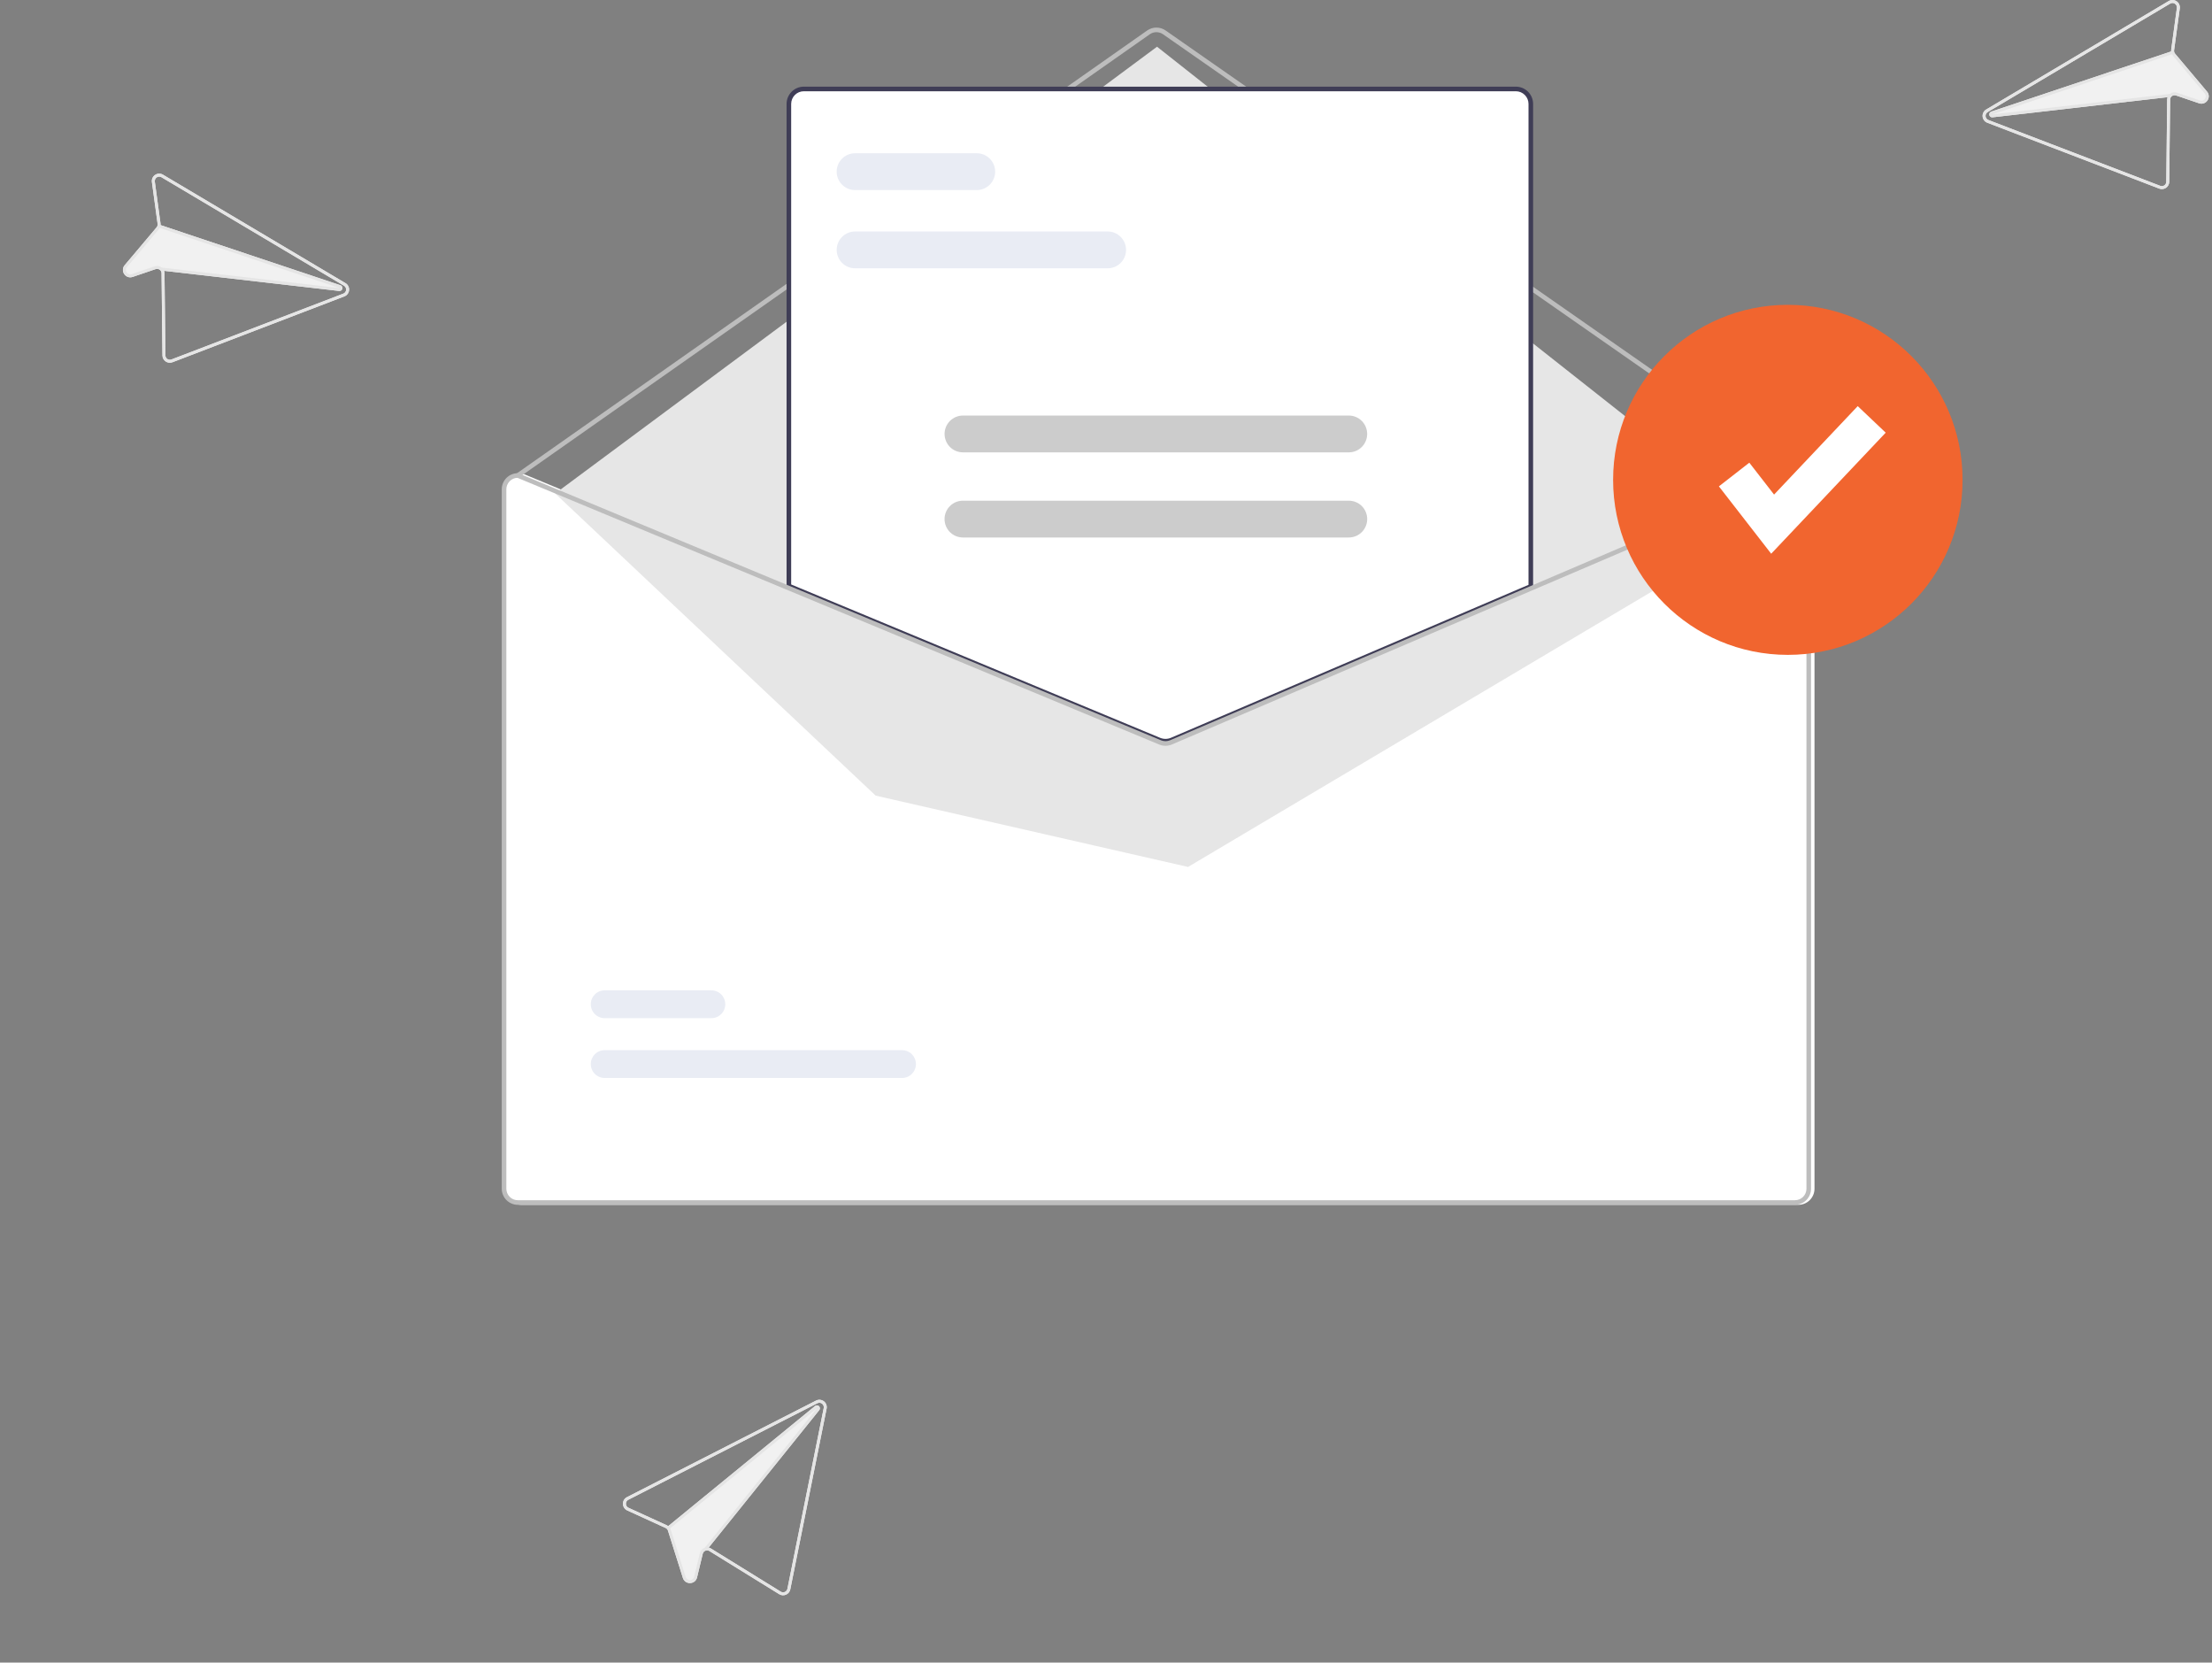 <svg width="354" height="266" viewBox="0 0 354 266" fill="none" xmlns="http://www.w3.org/2000/svg">
<rect x="0" y="0" width="354" height="266" fill="#808080" stroke="none"/>
<g clip-path="url(#clip0_110_326)">
<path d="M287.812 75.705H287.738L245.537 93.75L187.798 118.439C187.573 118.534 187.33 118.583 187.086 118.584C186.841 118.586 186.598 118.539 186.372 118.446L126.802 93.698L83.564 75.734L83.498 75.705H83.425C82.743 75.706 82.088 75.978 81.606 76.461C81.124 76.944 80.852 77.599 80.852 78.282V190.186C80.852 190.869 81.124 191.524 81.606 192.007C82.088 192.491 82.743 192.762 83.425 192.763H287.812C288.494 192.762 289.148 192.491 289.63 192.007C290.113 191.524 290.384 190.869 290.385 190.186V78.282C290.384 77.599 290.113 76.944 289.63 76.461C289.148 75.978 288.494 75.706 287.812 75.705Z" fill="white"/>
<path d="M287.992 76.441C287.917 76.441 287.844 76.418 287.782 76.375L186.119 5.477C185.809 5.262 185.442 5.147 185.065 5.148C184.689 5.148 184.322 5.264 184.013 5.48L83.082 76.375C83.002 76.43 82.903 76.452 82.807 76.435C82.712 76.418 82.626 76.364 82.57 76.284C82.515 76.204 82.493 76.105 82.509 76.009C82.526 75.913 82.58 75.828 82.659 75.772L183.591 4.877C184.023 4.575 184.537 4.413 185.064 4.412C185.591 4.411 186.106 4.572 186.539 4.873L288.203 75.771C288.267 75.816 288.315 75.88 288.34 75.954C288.366 76.028 288.367 76.109 288.343 76.183C288.32 76.258 288.273 76.324 288.21 76.37C288.147 76.416 288.071 76.441 287.992 76.441Z" fill="#BDBDBD"/>
<path d="M88.852 78.955L185.167 7.475L282.215 84.041L190.13 138.704L140.136 127.293L88.852 78.955Z" fill="#E6E6E6"/>
<path d="M144.356 172.468H96.773C96.184 172.469 95.618 172.235 95.2 171.818C94.783 171.401 94.548 170.835 94.547 170.245C94.546 169.655 94.779 169.088 95.196 168.67C95.612 168.252 96.177 168.016 96.767 168.016H144.356C144.945 168.015 145.511 168.248 145.929 168.665C146.346 169.082 146.581 169.648 146.582 170.238C146.583 170.829 146.35 171.395 145.933 171.813C145.517 172.232 144.952 172.467 144.362 172.468H144.356Z" fill="#E9ECF4"/>
<path d="M113.843 162.897H96.772C96.182 162.897 95.617 162.664 95.2 162.247C94.783 161.83 94.548 161.264 94.547 160.674C94.546 160.084 94.779 159.518 95.195 159.1C95.611 158.682 96.176 158.446 96.765 158.445H113.843C114.135 158.444 114.425 158.501 114.695 158.613C114.965 158.724 115.21 158.888 115.417 159.094C115.624 159.3 115.788 159.546 115.9 159.816C116.013 160.086 116.071 160.375 116.071 160.668C116.071 160.96 116.014 161.25 115.903 161.52C115.792 161.79 115.628 162.036 115.422 162.243C115.215 162.45 114.97 162.615 114.701 162.727C114.431 162.839 114.142 162.897 113.85 162.897H113.843Z" fill="#E9ECF4"/>
<path d="M186.52 118.768C186.159 118.769 185.8 118.698 185.466 118.561L126.064 93.88V16.624C126.065 15.941 126.337 15.286 126.819 14.803C127.301 14.32 127.955 14.048 128.638 14.047H242.594C243.277 14.048 243.931 14.32 244.413 14.803C244.895 15.286 245.167 15.941 245.168 16.624V93.934L245.056 93.982L187.607 118.549C187.263 118.694 186.893 118.768 186.52 118.768Z" fill="white"/>
<path d="M186.521 118.952C186.135 118.952 185.753 118.878 185.396 118.732L125.881 94.003V16.624C125.882 15.892 126.172 15.19 126.689 14.673C127.206 14.155 127.907 13.864 128.638 13.863H242.595C243.326 13.864 244.026 14.155 244.543 14.673C245.06 15.19 245.351 15.892 245.352 16.624V94.056L187.679 118.718C187.313 118.873 186.919 118.952 186.521 118.952ZM126.616 93.511L185.676 118.051C186.227 118.275 186.844 118.271 187.392 118.041L244.616 93.57V16.624C244.616 16.087 244.403 15.573 244.024 15.193C243.645 14.814 243.131 14.6 242.595 14.6H128.638C128.102 14.6 127.588 14.814 127.209 15.193C126.83 15.573 126.617 16.087 126.616 16.624L126.616 93.511Z" fill="#3F3D56"/>
<path d="M287.259 75.705H287.185L244.985 93.75L187.245 118.439C187.02 118.534 186.778 118.583 186.533 118.584C186.288 118.586 186.046 118.539 185.819 118.446L126.249 93.698L83.012 75.734L82.946 75.705H82.872C82.19 75.706 81.536 75.978 81.053 76.461C80.571 76.944 80.3 77.599 80.299 78.282V190.186C80.3 190.869 80.571 191.524 81.053 192.007C81.536 192.491 82.19 192.762 82.872 192.763H287.259C287.941 192.762 288.595 192.491 289.078 192.007C289.56 191.524 289.831 190.869 289.832 190.186V78.282C289.831 77.599 289.56 76.944 289.078 76.461C288.595 75.978 287.941 75.706 287.259 75.705ZM289.097 190.186C289.097 190.674 288.903 191.142 288.558 191.488C288.214 191.833 287.746 192.027 287.259 192.027H82.872C82.385 192.027 81.917 191.833 81.573 191.488C81.228 191.142 81.034 190.674 81.034 190.186V78.282C81.035 77.806 81.219 77.349 81.549 77.006C81.878 76.663 82.327 76.46 82.802 76.441L126.249 94.493L185.536 119.127C186.178 119.388 186.897 119.384 187.536 119.116L244.985 94.549L287.333 76.441C287.807 76.462 288.255 76.665 288.583 77.007C288.912 77.35 289.096 77.807 289.097 78.282V190.186Z" fill="#BDBDBD"/>
<path d="M177.273 42.926H136.837C136.058 42.925 135.311 42.614 134.76 42.062C134.21 41.51 133.9 40.761 133.9 39.981C133.9 39.201 134.21 38.452 134.76 37.9C135.311 37.348 136.058 37.037 136.837 37.036H177.273C178.053 37.037 178.799 37.348 179.35 37.9C179.901 38.452 180.21 39.201 180.21 39.981C180.21 40.761 179.901 41.51 179.35 42.062C178.799 42.614 178.053 42.925 177.273 42.926Z" fill="#E9ECF4"/>
<path d="M156.32 30.41H136.837C136.057 30.41 135.309 30.1 134.758 29.548C134.206 28.995 133.896 28.246 133.896 27.465C133.896 26.684 134.206 25.935 134.758 25.383C135.309 24.831 136.057 24.52 136.837 24.52H156.32C157.1 24.52 157.848 24.831 158.4 25.383C158.951 25.935 159.261 26.684 159.261 27.465C159.261 28.246 158.951 28.995 158.4 29.548C157.848 30.1 157.1 30.41 156.32 30.41Z" fill="#E9ECF4"/>
<path d="M215.86 72.374H154.103C153.323 72.373 152.576 72.062 152.026 71.51C151.475 70.958 151.166 70.21 151.166 69.429C151.166 68.649 151.475 67.9 152.026 67.348C152.576 66.796 153.323 66.486 154.103 66.484H215.86C216.639 66.486 217.386 66.796 217.937 67.348C218.487 67.9 218.796 68.649 218.796 69.429C218.796 70.21 218.487 70.958 217.937 71.51C217.386 72.062 216.639 72.373 215.86 72.374Z" fill="#CCCCCC"/>
<path d="M215.86 85.994H154.103C153.323 85.994 152.575 85.684 152.023 85.132C151.472 84.579 151.162 83.83 151.162 83.049C151.162 82.268 151.472 81.519 152.023 80.967C152.575 80.415 153.323 80.105 154.103 80.105H215.86C216.64 80.105 217.388 80.415 217.94 80.967C218.491 81.519 218.801 82.268 218.801 83.049C218.801 83.83 218.491 84.579 217.94 85.132C217.388 85.684 216.64 85.994 215.86 85.994Z" fill="#CCCCCC"/>
<path d="M286.12 104.774C301.563 104.774 314.083 92.237 314.083 76.772C314.083 61.307 301.563 48.77 286.12 48.77C270.676 48.77 258.156 61.307 258.156 76.772C258.156 92.237 270.676 104.774 286.12 104.774Z" fill="#F1652F"/>
<path d="M283.455 88.593L275.086 77.816L279.953 74.025L283.916 79.128L297.303 64.976L301.78 69.223L283.455 88.593Z" fill="white"/>
<path d="M26.08 27.947C25.889 27.834 25.67 27.777 25.449 27.783C25.227 27.789 25.012 27.857 24.827 27.98C24.642 28.103 24.496 28.275 24.404 28.478C24.313 28.68 24.28 28.904 24.311 29.124L25.222 35.817C25.234 35.916 25.228 36.016 25.202 36.112C25.173 36.207 25.126 36.295 25.062 36.37L19.958 42.425C19.787 42.62 19.687 42.867 19.674 43.126C19.66 43.384 19.733 43.64 19.883 43.852L19.888 43.86C20.031 44.074 20.241 44.234 20.485 44.314C20.729 44.395 20.994 44.391 21.235 44.304L24.922 43.051C25.044 43.011 25.175 43.004 25.3 43.033C25.426 43.061 25.541 43.123 25.634 43.212C25.704 43.276 25.759 43.354 25.797 43.441C25.835 43.528 25.854 43.622 25.854 43.717L25.998 56.868C26 57.059 26.048 57.246 26.137 57.414C26.227 57.581 26.357 57.725 26.514 57.831C26.671 57.938 26.852 58.005 27.04 58.026C27.228 58.048 27.419 58.025 27.596 57.958L55.108 47.421C55.316 47.342 55.497 47.206 55.63 47.029C55.764 46.851 55.845 46.64 55.864 46.418C55.883 46.197 55.839 45.974 55.737 45.777C55.636 45.579 55.48 45.414 55.289 45.301L54.915 45.078L26.08 27.947ZM24.776 29.06C24.759 28.928 24.778 28.793 24.833 28.672C24.889 28.55 24.977 28.447 25.087 28.373C25.198 28.3 25.328 28.259 25.461 28.256C25.594 28.253 25.725 28.287 25.84 28.355L54.665 45.481L55.049 45.709C55.163 45.777 55.256 45.876 55.316 45.994C55.377 46.113 55.403 46.246 55.392 46.378C55.38 46.511 55.332 46.637 55.253 46.744C55.173 46.85 55.065 46.932 54.941 46.98L27.429 57.516C27.323 57.557 27.208 57.571 27.095 57.558C26.982 57.544 26.874 57.504 26.78 57.44C26.686 57.376 26.608 57.29 26.554 57.189C26.5 57.089 26.472 56.977 26.47 56.863L26.326 43.712C26.326 43.581 26.304 43.452 26.26 43.33L54.27 46.552C54.38 46.566 54.49 46.541 54.583 46.482C54.676 46.422 54.745 46.333 54.778 46.227C54.812 46.123 54.808 46.009 54.767 45.907C54.726 45.805 54.65 45.72 54.553 45.667C54.53 45.654 54.505 45.644 54.48 45.635L25.696 36.014C25.703 35.927 25.7 35.839 25.688 35.753L24.776 29.06Z" fill="#F1F1F1"/>
<path d="M26.08 27.947C25.889 27.834 25.67 27.777 25.449 27.783C25.227 27.789 25.012 27.857 24.827 27.98C24.642 28.103 24.496 28.275 24.404 28.478C24.313 28.68 24.28 28.904 24.311 29.124L25.222 35.817C25.234 35.916 25.228 36.016 25.202 36.112C25.173 36.207 25.126 36.295 25.062 36.37L19.958 42.425C19.787 42.62 19.687 42.867 19.674 43.126C19.66 43.384 19.733 43.64 19.883 43.852L19.888 43.86C20.031 44.074 20.241 44.234 20.485 44.314C20.729 44.395 20.994 44.391 21.235 44.304L24.922 43.051C25.044 43.011 25.175 43.004 25.3 43.033C25.426 43.061 25.541 43.123 25.634 43.212C25.704 43.276 25.759 43.354 25.797 43.441C25.835 43.528 25.854 43.622 25.854 43.717L25.998 56.868C26 57.059 26.048 57.246 26.137 57.414C26.227 57.581 26.357 57.725 26.514 57.831C26.671 57.938 26.852 58.005 27.04 58.026C27.228 58.048 27.419 58.025 27.596 57.958L55.108 47.421C55.316 47.342 55.497 47.206 55.63 47.029C55.764 46.851 55.845 46.64 55.864 46.418C55.883 46.197 55.839 45.974 55.737 45.777C55.636 45.579 55.48 45.414 55.289 45.301L54.915 45.078L26.08 27.947ZM24.776 29.06C24.759 28.928 24.778 28.793 24.833 28.672C24.889 28.55 24.977 28.447 25.087 28.373C25.198 28.3 25.328 28.259 25.461 28.256C25.594 28.253 25.725 28.287 25.84 28.355L54.665 45.481L55.049 45.709C55.163 45.777 55.256 45.876 55.316 45.994C55.377 46.113 55.403 46.246 55.392 46.378C55.38 46.511 55.332 46.637 55.253 46.744C55.173 46.85 55.065 46.932 54.941 46.98L27.429 57.516C27.323 57.557 27.208 57.571 27.095 57.558C26.982 57.544 26.874 57.504 26.78 57.44C26.686 57.376 26.608 57.29 26.554 57.189C26.5 57.089 26.472 56.977 26.47 56.863L26.326 43.712C26.326 43.581 26.304 43.452 26.26 43.33C26.199 43.153 26.095 42.994 25.958 42.867C25.939 42.849 25.919 42.831 25.898 42.814L25.897 42.812C25.742 42.684 25.558 42.598 25.361 42.562C25.164 42.526 24.961 42.54 24.771 42.605L21.083 43.859C20.937 43.912 20.778 43.914 20.632 43.865C20.485 43.816 20.359 43.719 20.274 43.589L20.272 43.585C20.181 43.459 20.137 43.305 20.145 43.15C20.153 42.994 20.214 42.846 20.317 42.73L25.422 36.675C25.476 36.612 25.523 36.542 25.562 36.468L25.564 36.467C25.602 36.396 25.632 36.321 25.654 36.244C25.676 36.169 25.69 36.092 25.696 36.014C25.703 35.927 25.7 35.84 25.688 35.753L24.776 29.06Z" fill="#E5E5E5"/>
<path d="M25.697 36.014L54.481 45.635C54.506 45.643 54.531 45.654 54.555 45.667C54.651 45.72 54.727 45.804 54.768 45.907C54.809 46.009 54.813 46.122 54.78 46.227C54.746 46.332 54.677 46.422 54.584 46.481C54.491 46.541 54.381 46.566 54.272 46.552L26.262 43.329L25.767 43.273L25.822 42.804L25.898 42.812L25.9 42.813L54.325 46.082L25.566 36.467L25.564 36.468L25.439 36.425L25.589 35.977L25.697 36.014Z" fill="#E5E5E5"/>
<path d="M347.073 0.165L318.239 17.296L317.864 17.519C317.673 17.632 317.518 17.797 317.416 17.995C317.314 18.192 317.271 18.415 317.289 18.636C317.308 18.857 317.389 19.069 317.523 19.247C317.657 19.424 317.838 19.56 318.045 19.639L345.557 30.175C345.734 30.243 345.925 30.266 346.113 30.244C346.302 30.222 346.482 30.155 346.639 30.049C346.797 29.943 346.926 29.799 347.016 29.632C347.106 29.464 347.153 29.277 347.155 29.086L347.299 15.935C347.299 15.84 347.318 15.746 347.356 15.659C347.394 15.572 347.449 15.494 347.519 15.43C347.612 15.341 347.728 15.279 347.853 15.25C347.979 15.222 348.11 15.229 348.232 15.269L351.918 16.522C352.16 16.609 352.424 16.613 352.668 16.532C352.912 16.451 353.122 16.291 353.265 16.077L353.271 16.07C353.42 15.858 353.493 15.602 353.48 15.343C353.466 15.085 353.366 14.838 353.196 14.643L348.091 8.588C348.028 8.512 347.98 8.425 347.951 8.33C347.926 8.234 347.919 8.134 347.932 8.035L348.843 1.342C348.873 1.122 348.84 0.898 348.749 0.695C348.658 0.493 348.511 0.321 348.326 0.198C348.142 0.075 347.926 0.007 347.705 0.001C347.483 -0.005 347.264 0.052 347.073 0.165ZM348.377 1.277L347.466 7.971C347.453 8.057 347.45 8.145 347.457 8.232L318.674 17.853C318.648 17.861 318.623 17.872 318.6 17.885C318.503 17.938 318.428 18.022 318.387 18.125C318.346 18.227 318.341 18.34 318.375 18.445C318.409 18.55 318.478 18.64 318.571 18.7C318.663 18.759 318.774 18.784 318.883 18.77L346.893 15.547C346.849 15.67 346.827 15.799 346.827 15.929L346.683 29.081C346.682 29.195 346.653 29.307 346.599 29.407C346.545 29.508 346.468 29.593 346.374 29.658C346.28 29.722 346.172 29.762 346.058 29.776C345.945 29.789 345.831 29.775 345.724 29.734L318.212 19.198C318.088 19.15 317.98 19.068 317.901 18.962C317.821 18.855 317.773 18.728 317.762 18.596C317.75 18.463 317.777 18.33 317.837 18.212C317.898 18.094 317.99 17.995 318.104 17.926L318.488 17.699L347.313 0.572C347.428 0.504 347.559 0.47 347.692 0.474C347.825 0.477 347.955 0.518 348.066 0.591C348.177 0.665 348.265 0.768 348.32 0.89C348.375 1.011 348.395 1.145 348.377 1.277Z" fill="#F1F1F1"/>
<path d="M347.073 0.165L318.239 17.296L317.864 17.519C317.673 17.632 317.518 17.797 317.416 17.995C317.314 18.192 317.271 18.415 317.289 18.636C317.308 18.857 317.389 19.069 317.523 19.247C317.657 19.424 317.838 19.56 318.045 19.639L345.557 30.175C345.734 30.243 345.925 30.266 346.113 30.244C346.302 30.222 346.482 30.155 346.639 30.049C346.797 29.943 346.926 29.799 347.016 29.632C347.106 29.464 347.153 29.277 347.155 29.086L347.299 15.935C347.299 15.84 347.318 15.746 347.356 15.659C347.394 15.572 347.449 15.494 347.519 15.43C347.612 15.341 347.728 15.279 347.853 15.25C347.979 15.222 348.11 15.229 348.232 15.269L351.918 16.522C352.16 16.609 352.424 16.613 352.668 16.532C352.912 16.451 353.122 16.291 353.265 16.077L353.271 16.07C353.42 15.858 353.493 15.602 353.48 15.343C353.466 15.085 353.366 14.838 353.196 14.643L348.091 8.588C348.028 8.512 347.98 8.425 347.951 8.33C347.926 8.234 347.919 8.134 347.932 8.035L348.843 1.342C348.873 1.122 348.84 0.898 348.749 0.695C348.658 0.493 348.511 0.321 348.326 0.198C348.142 0.075 347.926 0.007 347.705 0.001C347.483 -0.005 347.264 0.052 347.073 0.165ZM348.377 1.277L347.466 7.971C347.453 8.057 347.45 8.145 347.457 8.232C347.463 8.31 347.477 8.387 347.499 8.462C347.521 8.539 347.551 8.614 347.589 8.685L347.591 8.686C347.63 8.76 347.677 8.829 347.732 8.893L352.836 14.948C352.939 15.064 353 15.212 353.009 15.367C353.017 15.523 352.972 15.677 352.882 15.803L352.879 15.807C352.794 15.937 352.668 16.034 352.522 16.083C352.375 16.132 352.216 16.13 352.071 16.077L348.383 14.822C348.193 14.758 347.99 14.743 347.793 14.78C347.595 14.816 347.411 14.902 347.256 15.03L347.255 15.032C347.234 15.049 347.214 15.066 347.195 15.085C347.058 15.212 346.955 15.371 346.893 15.547C346.849 15.67 346.827 15.799 346.827 15.929L346.683 29.081C346.682 29.195 346.653 29.307 346.599 29.407C346.545 29.508 346.468 29.593 346.374 29.658C346.28 29.722 346.171 29.762 346.058 29.776C345.945 29.789 345.831 29.775 345.724 29.734L318.212 19.198C318.088 19.15 317.98 19.068 317.901 18.962C317.821 18.855 317.773 18.728 317.762 18.596C317.75 18.463 317.777 18.33 317.837 18.212C317.898 18.094 317.99 17.995 318.104 17.926L318.488 17.699L347.313 0.572C347.428 0.504 347.559 0.47 347.692 0.474C347.825 0.477 347.955 0.518 348.066 0.591C348.177 0.665 348.265 0.768 348.32 0.89C348.375 1.011 348.395 1.145 348.377 1.277Z" fill="#E5E5E5"/>
<path d="M347.565 8.195L347.714 8.643L347.59 8.686L347.588 8.684L318.829 18.299L347.254 15.031L347.255 15.029L347.332 15.022L347.387 15.491L346.892 15.547L318.882 18.77C318.773 18.784 318.662 18.759 318.57 18.699C318.477 18.64 318.408 18.55 318.374 18.445C318.34 18.34 318.345 18.227 318.386 18.124C318.427 18.022 318.502 17.937 318.599 17.885C318.623 17.872 318.647 17.861 318.673 17.853L347.456 8.232L347.565 8.195Z" fill="#E5E5E5"/>
<path d="M100.336 239.531C100.138 239.632 99.973 239.787 99.86 239.977C99.746 240.168 99.689 240.387 99.694 240.609C99.699 240.831 99.766 241.047 99.888 241.232C100.01 241.418 100.182 241.565 100.383 241.657L106.52 244.463C106.61 244.505 106.691 244.565 106.758 244.638C106.823 244.712 106.871 244.8 106.901 244.894L109.284 252.45C109.357 252.698 109.512 252.915 109.723 253.065C109.934 253.215 110.19 253.289 110.448 253.276L110.458 253.276C110.715 253.269 110.962 253.177 111.161 253.013C111.359 252.849 111.497 252.624 111.553 252.373L112.465 248.583C112.497 248.458 112.561 248.344 112.652 248.253C112.743 248.162 112.857 248.097 112.982 248.066C113.073 248.041 113.169 248.036 113.263 248.051C113.356 248.065 113.446 248.099 113.526 248.15L124.703 255.056C124.865 255.157 125.048 255.216 125.238 255.23C125.428 255.243 125.618 255.21 125.792 255.134C125.965 255.058 126.118 254.941 126.237 254.793C126.357 254.646 126.439 254.472 126.476 254.286L132.286 225.369C132.331 225.152 132.312 224.926 132.234 224.718C132.156 224.51 132.02 224.328 131.844 224.194C131.667 224.059 131.456 223.978 131.235 223.958C131.013 223.939 130.791 223.982 130.594 224.083L130.205 224.281L100.336 239.531ZM100.578 241.229C100.457 241.173 100.354 241.085 100.281 240.973C100.208 240.862 100.168 240.732 100.165 240.599C100.162 240.465 100.197 240.334 100.265 240.22C100.334 240.105 100.433 240.012 100.551 239.952L130.412 224.707L130.809 224.504C130.928 224.444 131.061 224.419 131.193 224.431C131.325 224.443 131.451 224.492 131.557 224.572C131.663 224.652 131.744 224.761 131.792 224.885C131.839 225.009 131.85 225.145 131.825 225.275L126.015 254.192C125.992 254.303 125.943 254.408 125.871 254.496C125.8 254.585 125.708 254.655 125.603 254.7C125.499 254.746 125.385 254.765 125.271 254.757C125.158 254.749 125.048 254.713 124.951 254.654L113.773 247.747C113.663 247.678 113.543 247.627 113.416 247.599L131.105 225.614C131.175 225.529 131.213 225.422 131.212 225.312C131.212 225.202 131.173 225.095 131.102 225.011C131.032 224.926 130.934 224.869 130.826 224.849C130.717 224.829 130.605 224.848 130.509 224.902C130.486 224.915 130.464 224.93 130.443 224.947L106.939 244.167C106.87 244.115 106.794 244.07 106.715 244.035L100.578 241.229Z" fill="#F1F1F1"/>
<path d="M100.336 239.531C100.138 239.632 99.973 239.787 99.86 239.977C99.746 240.168 99.689 240.387 99.694 240.609C99.699 240.831 99.766 241.047 99.888 241.232C100.01 241.418 100.182 241.565 100.383 241.657L106.52 244.463C106.61 244.505 106.691 244.565 106.758 244.638C106.823 244.712 106.871 244.8 106.901 244.894L109.284 252.45C109.357 252.698 109.512 252.915 109.723 253.065C109.934 253.215 110.19 253.289 110.448 253.276L110.458 253.276C110.715 253.269 110.962 253.177 111.161 253.013C111.359 252.849 111.497 252.624 111.553 252.373L112.465 248.583C112.497 248.458 112.561 248.344 112.652 248.253C112.743 248.162 112.857 248.097 112.982 248.066C113.073 248.041 113.169 248.036 113.263 248.051C113.356 248.065 113.446 248.099 113.526 248.15L124.703 255.056C124.865 255.157 125.048 255.216 125.238 255.23C125.428 255.243 125.618 255.21 125.792 255.134C125.965 255.058 126.118 254.941 126.237 254.793C126.357 254.646 126.439 254.472 126.476 254.286L132.286 225.369C132.331 225.152 132.312 224.926 132.234 224.718C132.156 224.51 132.02 224.328 131.844 224.194C131.667 224.059 131.456 223.978 131.235 223.958C131.013 223.939 130.791 223.982 130.594 224.083L130.205 224.281L100.336 239.531ZM100.578 241.229C100.457 241.173 100.354 241.085 100.281 240.973C100.208 240.862 100.168 240.732 100.165 240.599C100.162 240.465 100.197 240.334 100.265 240.22C100.334 240.105 100.433 240.012 100.551 239.952L130.412 224.707L130.809 224.504C130.928 224.444 131.061 224.419 131.193 224.431C131.325 224.443 131.451 224.492 131.557 224.572C131.663 224.652 131.744 224.761 131.792 224.885C131.839 225.009 131.85 225.145 131.825 225.275L126.015 254.192C125.992 254.303 125.943 254.408 125.871 254.496C125.8 254.585 125.708 254.655 125.603 254.7C125.499 254.746 125.385 254.765 125.271 254.757C125.158 254.749 125.048 254.713 124.951 254.654L113.773 247.747C113.663 247.678 113.542 247.627 113.416 247.599C113.234 247.557 113.044 247.56 112.864 247.608C112.838 247.613 112.813 247.622 112.787 247.63L112.785 247.63C112.594 247.692 112.423 247.802 112.287 247.95C112.151 248.097 112.055 248.277 112.008 248.472L111.095 252.264C111.062 252.415 110.979 252.551 110.859 252.649C110.74 252.747 110.59 252.802 110.436 252.804L110.431 252.804C110.276 252.813 110.122 252.769 109.995 252.679C109.869 252.589 109.776 252.458 109.734 252.309L107.351 244.752C107.326 244.672 107.293 244.595 107.251 244.523L107.251 244.52C107.212 244.451 107.165 244.385 107.111 244.325C107.06 244.267 107.002 244.213 106.939 244.167C106.87 244.115 106.794 244.07 106.715 244.035L100.578 241.229Z" fill="#E5E5E5"/>
<path d="M106.939 244.167L130.442 224.948C130.463 224.93 130.485 224.915 130.509 224.902C130.605 224.848 130.716 224.83 130.825 224.85C130.933 224.869 131.031 224.927 131.102 225.011C131.172 225.096 131.211 225.202 131.212 225.312C131.212 225.423 131.174 225.53 131.104 225.615L113.415 247.599L113.103 247.988L112.737 247.691L112.784 247.63L112.786 247.63L130.736 225.318L107.25 244.521L107.251 244.523L107.148 244.605L106.85 244.24L106.939 244.167Z" fill="#E5E5E5"/>
</g>
<defs>
<clipPath id="clip0_110_326">
<rect width="353" height="266" fill="white" transform="translate(0.5)"/>
</clipPath>
</defs>
</svg>
